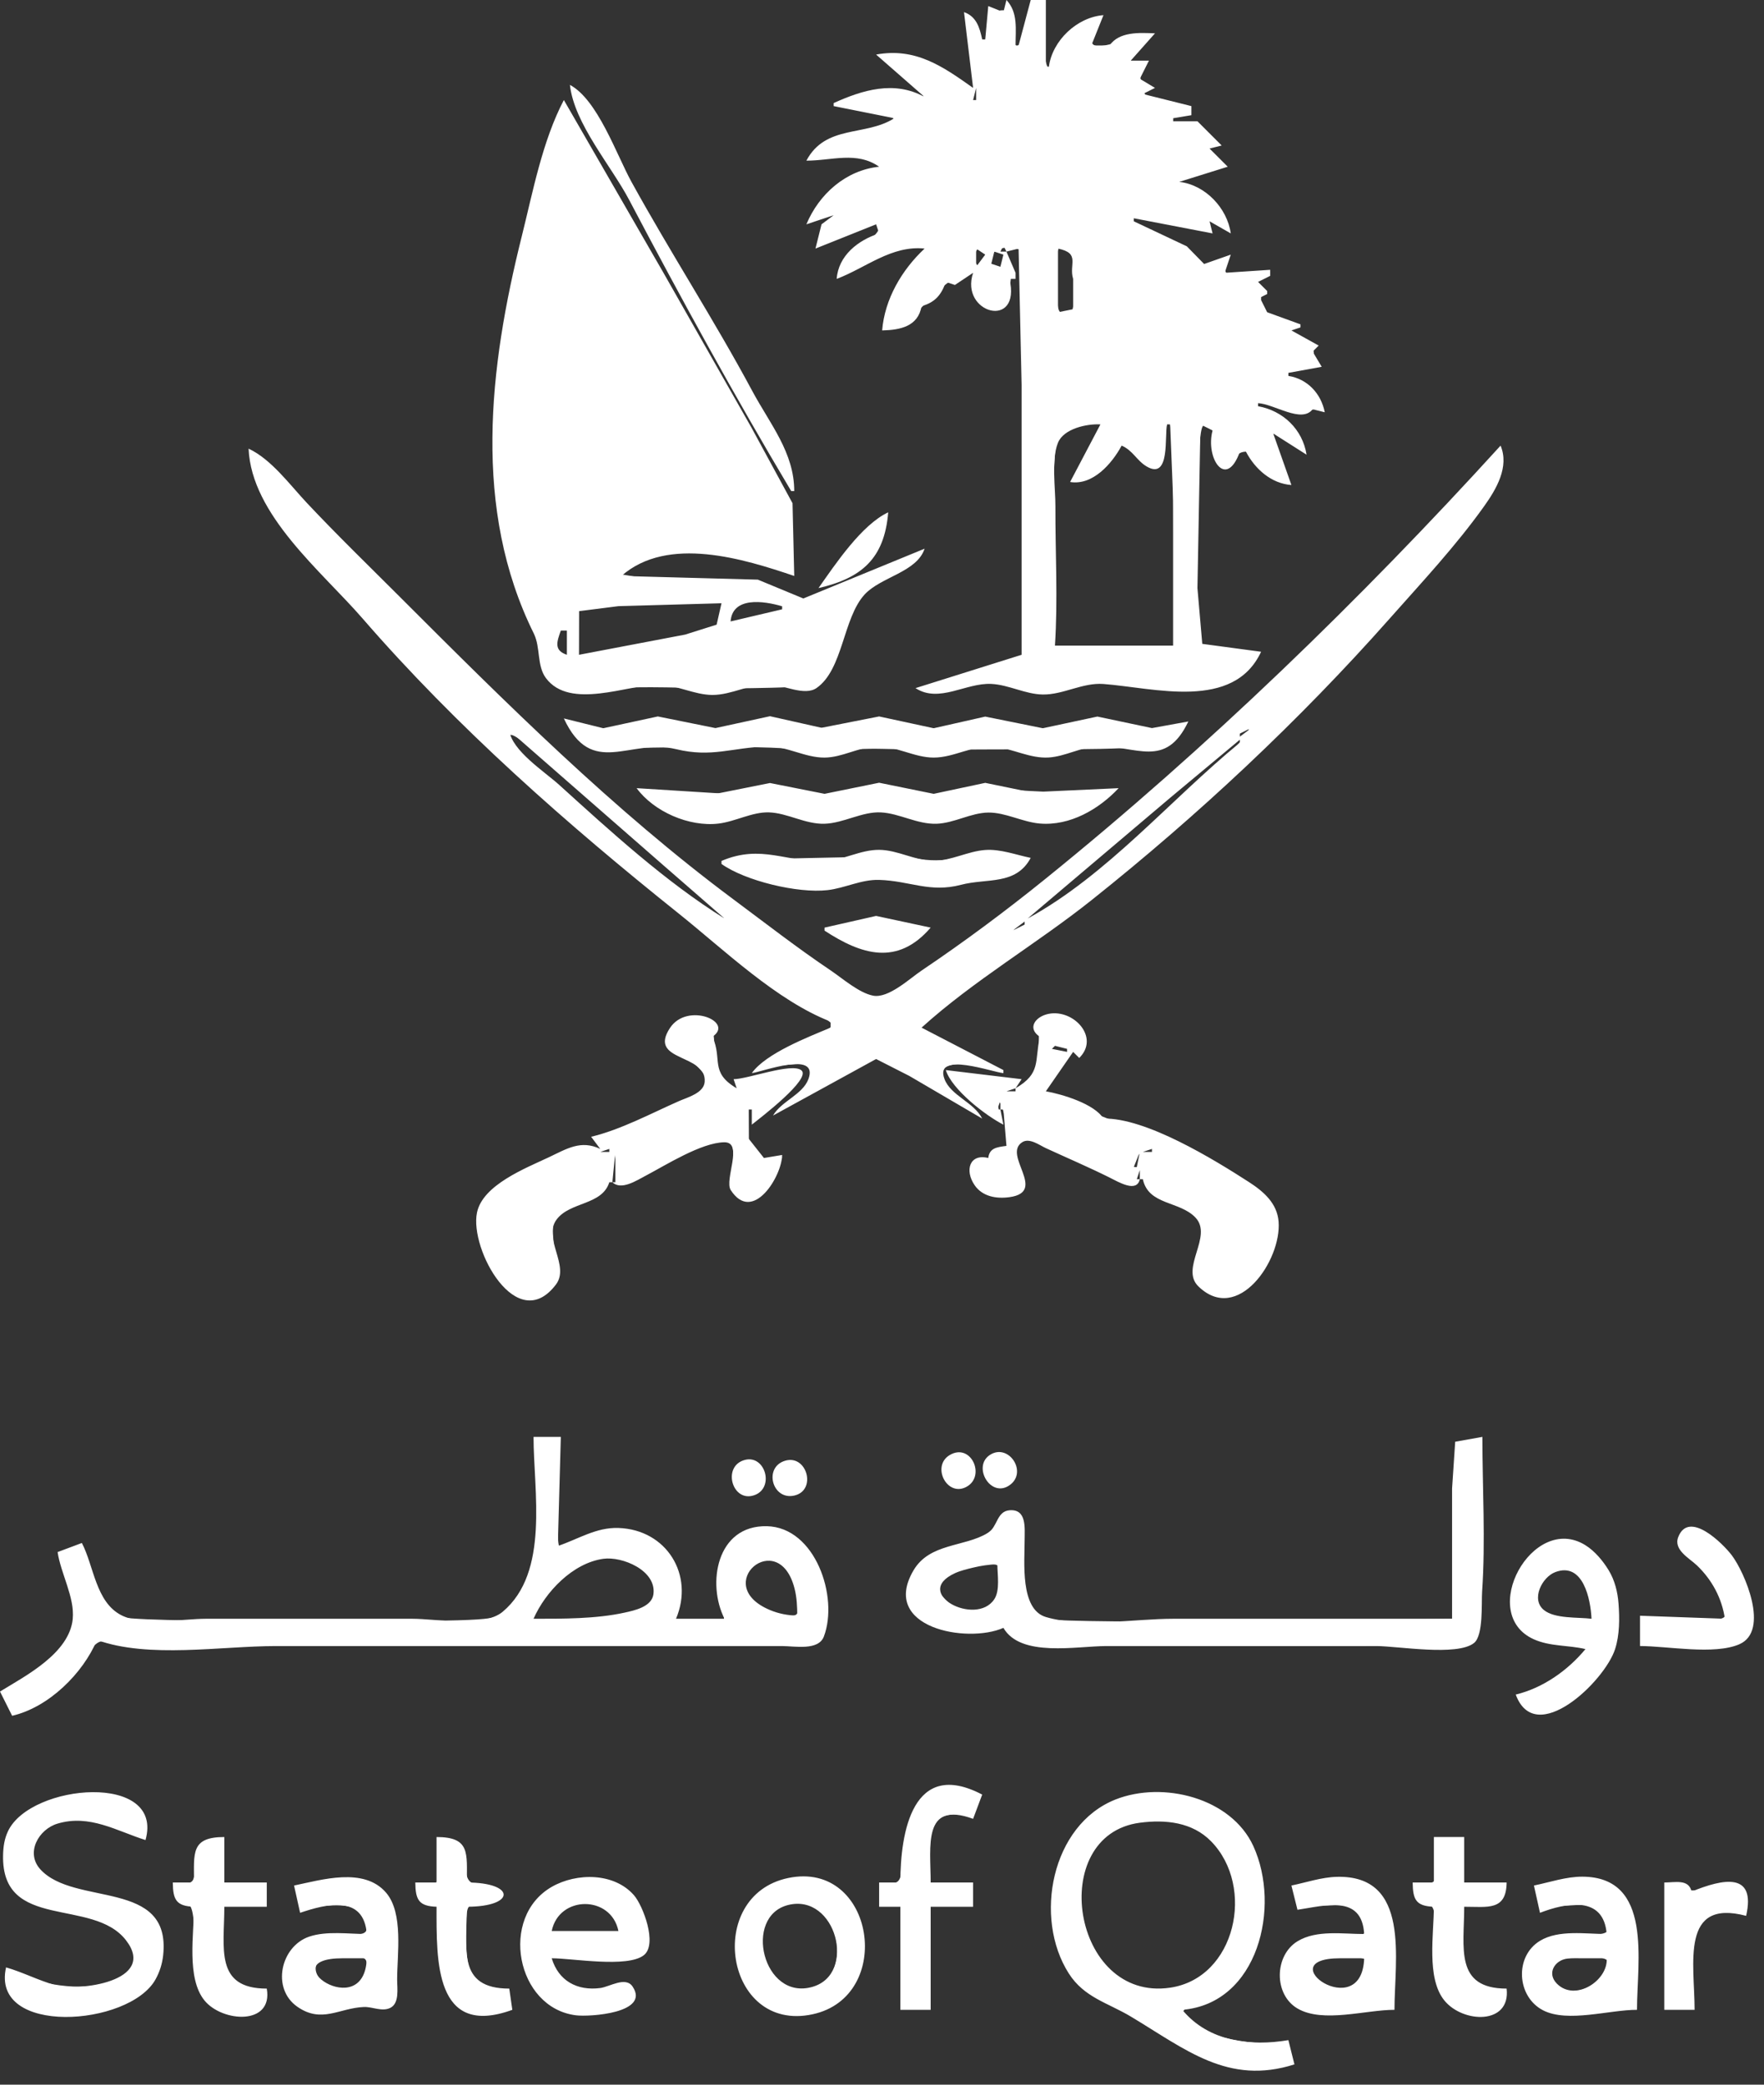 <svg width="99" height="117" viewBox="0 0 99 117" fill="none" xmlns="http://www.w3.org/2000/svg">
<rect x="0" y="0" width="99" height="117" fill="#333333" stroke="none"/>
<path d="M56.484 0L56.314 0.681L55.464 0.34L55.294 2.212H55.123C54.978 1.533 54.792 0.92 54.102 0.681L54.613 4.934C52.901 3.72 51.385 2.657 49.169 3.062L51.891 5.444C50.194 4.498 48.399 5.054 46.787 5.785V5.955L50.189 6.635C48.571 7.672 46.341 6.974 45.256 9.017C46.699 9.016 48.081 8.477 49.339 9.357C47.471 9.553 45.969 10.887 45.256 12.59L46.787 12.079L46.106 12.59L45.766 13.951L49.169 12.59L49.339 13.1C48.152 13.479 47.051 14.35 46.957 15.652C48.596 15.035 50.031 13.759 51.891 13.951C50.614 15.142 49.649 16.786 49.509 18.545C50.523 18.519 51.523 18.328 51.721 17.183C52.473 16.971 52.832 16.556 53.082 15.822L53.592 15.993L54.613 15.312C53.848 17.604 57.337 18.528 56.654 15.652H56.995V15.312L56.484 14.121L57.165 13.951L57.335 21.607V36.749L51.38 38.62C52.708 39.481 54.197 38.314 55.634 38.384C56.617 38.433 57.55 38.966 58.526 38.979C59.669 38.995 60.76 38.3 61.929 38.388C64.785 38.604 69.224 39.907 70.776 36.579L67.475 36.136L67.203 33.006L67.373 23.819L68.053 24.159C67.637 25.706 68.814 27.513 69.585 25.35H69.925C70.44 26.331 71.35 27.14 72.477 27.221L71.456 24.329L73.328 25.52C73.103 24.1 72.014 23.053 70.606 22.798V22.628C71.508 22.67 73.051 23.781 73.668 22.968L74.348 23.138C74.145 22.091 73.379 21.266 72.307 21.097V20.927L74.178 20.586L73.668 19.735L74.008 19.395L72.477 18.545L72.987 18.375V18.204L71.116 17.524L70.776 16.843V16.673L71.116 16.503V16.333L70.606 15.822L71.286 15.482V15.142L68.734 15.312L69.074 14.291L67.579 14.816L66.608 13.825L63.63 12.42V12.25L68.053 13.1L67.883 12.42L69.074 13.1C68.877 11.679 67.642 10.37 66.182 10.208L68.904 9.357L67.883 8.337L68.564 8.166L67.203 6.805H65.842V6.635L66.863 6.465V5.955L64.14 5.274L64.821 4.934L63.97 4.423L64.481 3.403H63.46L64.821 1.871C63.945 1.838 62.821 1.761 62.269 2.552H61.248L61.929 0.851C60.45 0.961 59.062 2.272 58.866 3.743H58.696V0H57.846L57.165 2.552H56.995C56.995 1.64 57.144 0.704 56.484 0ZM31.985 4.764C32.226 6.943 34.301 9.301 35.315 11.229C38.204 16.718 41.228 22.235 44.405 27.562H44.575C44.574 25.398 43.213 23.797 42.221 21.947C40.087 17.967 37.618 14.166 35.44 10.208C34.601 8.684 33.539 5.591 31.985 4.764ZM54.783 4.934V5.614H54.613L54.783 4.934ZM31.645 5.614C30.437 7.917 29.908 10.761 29.281 13.27C27.445 20.615 26.502 28.582 29.96 35.558C30.344 36.334 30.119 37.359 30.639 38.057C31.985 39.859 35.225 38.429 36.919 38.429C37.969 38.429 38.957 39 39.981 39.003C41.072 39.007 42.104 38.358 43.214 38.408C43.949 38.442 45.155 39.08 45.826 38.615C47.322 37.577 47.303 34.694 48.526 33.364C49.439 32.372 51.453 32.119 51.891 30.794L45.085 33.589L42.533 32.532L34.877 32.325C37.481 30.031 41.769 31.376 44.575 32.325L44.478 28.242L42.168 23.989L37.236 15.312L31.645 5.614ZM56.314 13.781L56.484 14.121H56.144L56.314 13.781ZM54.783 13.951L55.294 14.291L54.783 14.972V13.951ZM60.227 15.652V17.354L59.377 17.524V13.951C60.661 14.219 59.974 14.827 60.227 15.652ZM61.248 14.008C61.38 14.008 61.275 14.092 61.191 14.065L61.248 14.008ZM55.804 14.121L56.314 14.291L56.144 14.972L55.634 14.802L55.804 14.121ZM61.758 23.819L60.057 27.051C61.317 27.26 62.393 26.042 62.95 25.01C63.584 25.283 63.795 25.852 64.355 26.181C65.701 26.973 65.341 24.412 65.501 23.819H65.672L65.842 28.072V36.239H59.206C59.377 33.627 59.224 31.027 59.232 28.412C59.236 27.383 58.995 25.816 59.372 24.858C59.688 24.057 60.999 23.774 61.758 23.819ZM84.216 25.01C76.35 33.654 67.784 41.959 58.696 49.305C56.447 51.123 54.122 52.855 51.721 54.471C51.051 54.921 49.861 56.049 48.998 55.88C48.201 55.723 47.284 54.911 46.617 54.462C44.749 53.206 42.976 51.826 41.172 50.484C34.43 45.467 28.387 39.446 22.458 33.516C20.702 31.761 18.917 30.03 17.217 28.22C16.258 27.199 15.227 25.776 13.951 25.18C14.111 28.904 18.057 32.07 20.344 34.707C25.648 40.825 31.799 46.24 38.11 51.287C40.62 53.294 43.602 56.176 46.617 57.335V57.675C45.361 58.201 42.978 59.12 42.193 60.227C42.74 60.173 45.974 58.926 45.37 60.562C45.047 61.436 43.856 61.794 43.384 62.609L49.169 59.436L51.04 60.389L55.123 62.779C54.655 61.855 53.355 61.494 53.005 60.554C52.411 58.962 55.761 60.199 56.314 60.227V60.057L51.721 57.675C54.623 55.042 58.171 52.979 61.248 50.529C67.238 45.76 72.91 40.456 77.987 34.722C79.806 32.668 81.695 30.653 83.293 28.412C83.977 27.453 84.716 26.2 84.216 25.01ZM45.936 33.006C48.347 32.448 49.636 31.36 49.849 28.753C48.353 29.456 46.882 31.663 45.936 33.006ZM40.492 33.857L40.219 35.058L38.45 35.616L32.495 36.749L32.501 34.3L34.707 34.02L40.492 33.857ZM43.895 34.027V34.197L41.002 34.877C41.111 33.478 42.847 33.717 43.895 34.027ZM31.815 35.388V36.749C31.076 36.501 31.248 36.028 31.475 35.388H31.815ZM31.645 40.322C33.22 43.699 35.331 41.414 37.94 42.045C39.962 42.535 41.065 41.95 43.044 41.897C44.154 41.868 45.17 42.527 46.276 42.519C47.27 42.512 48.173 41.935 49.169 41.898C50.289 41.856 51.301 42.519 52.401 42.519C53.56 42.519 54.618 41.794 55.804 41.911C56.839 42.013 57.813 42.584 58.866 42.513C59.797 42.451 60.648 41.932 61.588 41.898C63.763 41.817 65.404 43.198 66.692 40.492L64.651 40.863L61.588 40.216L58.526 40.871L55.294 40.218L52.401 40.871L49.339 40.21L46.106 40.846L43.214 40.197L40.152 40.863L36.919 40.21L33.857 40.871L31.645 40.322ZM70.265 40.832L69.585 41.343V41.172L70.265 40.832ZM28.582 41.002L37.259 48.588L40.662 51.55C37.337 49.48 34.274 46.668 31.377 44.045C30.564 43.309 28.735 42.136 28.582 41.002ZM69.585 41.513V41.683C65.681 44.877 62.148 49.11 57.675 51.55L65.669 44.779L69.585 41.513ZM35.728 44.235C36.697 45.55 38.666 46.418 40.322 46.223C41.251 46.114 42.213 45.567 43.142 45.593C44.201 45.624 45.186 46.265 46.276 46.232C47.343 46.2 48.385 45.541 49.437 45.595C50.492 45.649 51.479 46.272 52.571 46.232C53.559 46.195 54.49 45.616 55.464 45.604C56.428 45.592 57.385 46.138 58.356 46.22C60.046 46.363 61.671 45.421 62.779 44.235L57.846 44.462L55.294 43.937L52.401 44.553L49.339 43.93L46.276 44.553L43.214 43.946L40.322 44.523L35.728 44.235ZM40.492 48.318V48.488C41.81 49.431 44.763 50.151 46.447 49.957C47.422 49.845 48.337 49.353 49.339 49.383C51.062 49.435 52.178 50.119 53.932 49.659C55.402 49.274 57.013 49.702 57.846 48.148C57.023 47.978 56.141 47.642 55.294 47.704C54.319 47.774 53.373 48.312 52.401 48.312C51.368 48.312 50.383 47.703 49.339 47.696C48.296 47.689 47.347 48.267 46.325 48.319C44.142 48.431 42.76 47.355 40.492 48.318ZM46.276 52.061V52.231C48.34 53.581 50.366 54.231 52.231 52.061L49.169 51.405L46.276 52.061ZM57.505 51.721V51.891L56.825 52.231L57.505 51.721ZM33.176 63.8L33.687 64.481C32.597 63.965 31.822 64.468 30.794 64.954C29.504 65.563 27.092 66.498 26.77 68.054C26.342 70.117 29.015 74.984 31.201 72.092C31.999 71.037 30.443 69.499 31.24 68.441C31.998 67.432 33.786 67.656 34.197 66.352H34.367C34.86 66.823 35.712 66.262 36.239 65.985C37.367 65.392 39.363 64.125 40.65 64.109C41.748 64.095 40.638 66.212 41.01 66.789C42.249 68.71 43.891 65.996 43.895 64.821L42.874 64.991L42.03 63.924L42.023 62.269H42.193V63.12C42.645 62.759 45.562 60.543 44.973 60.068C44.43 59.63 41.969 60.565 41.172 60.568L41.343 61.078C39.807 60.171 40.568 59.45 39.981 58.186C41.244 57.355 38.575 56.215 37.601 57.693C36.339 59.608 39.674 59.11 39.548 60.72C39.499 61.349 38.586 61.586 38.11 61.796C36.535 62.49 34.849 63.399 33.176 63.8ZM58.356 58.186C58.057 59.571 58.436 60.237 56.995 61.078L57.335 60.568L53.082 60.057C53.412 61.139 55.316 62.615 56.314 63.12L56.144 62.269H56.314L56.484 64.311C55.945 64.384 55.532 64.425 55.464 64.991C54.415 64.73 54.127 65.685 54.698 66.517C55.14 67.161 55.925 67.29 56.655 67.189C58.821 66.887 56.226 64.809 57.382 64.098C57.783 63.851 58.343 64.275 58.696 64.438C59.897 64.991 61.091 65.501 62.269 66.087C62.794 66.349 63.8 66.959 63.97 66.182H64.14C64.454 67.655 66.215 67.393 67.1 68.343C68.083 69.397 66.21 71.181 67.258 72.198C69.466 74.342 71.927 70.734 71.758 68.564C71.678 67.529 70.914 66.871 70.095 66.342C68.129 65.073 64.308 62.725 61.929 62.779C61.427 61.958 59.632 61.415 58.696 61.248L60.227 59.036L60.568 59.377C61.735 58.232 60.27 56.635 58.867 56.898C58.115 57.039 57.62 57.703 58.356 58.186ZM39.641 58.583C39.773 58.583 39.668 58.667 39.584 58.639L39.641 58.583ZM39.131 58.753C39.262 58.753 39.158 58.837 39.074 58.809L39.131 58.753ZM59.207 58.696L59.887 58.866V59.036L59.036 58.866L59.207 58.696ZM38.62 58.923L38.677 58.98C38.593 59.008 38.489 58.923 38.62 58.923ZM41.683 61.135L41.739 61.191C41.656 61.219 41.551 61.135 41.683 61.135ZM56.995 61.078V61.248H56.484L56.995 61.078ZM42.193 61.305C42.325 61.305 42.22 61.389 42.136 61.361L42.193 61.305ZM56.144 61.758V62.269H55.974L56.144 61.758ZM34.197 64.481V64.651H33.687L34.197 64.481ZM64.651 64.481V64.651H64.14L64.651 64.481ZM34.537 64.651V66.352H34.367L34.537 64.651ZM63.97 64.651L63.8 65.501H63.63L63.97 64.651ZM42.533 65.218L42.59 65.275C42.506 65.302 42.402 65.218 42.533 65.218ZM55.974 65.218L56.031 65.275C55.947 65.302 55.843 65.218 55.974 65.218ZM42.023 65.388C42.155 65.388 42.05 65.473 41.966 65.445L42.023 65.388ZM41.513 65.558C41.644 65.558 41.54 65.643 41.456 65.615L41.513 65.558ZM56.825 65.558C56.956 65.558 56.852 65.643 56.768 65.615L56.825 65.558ZM63.97 65.671L63.97 66.182H63.8L63.97 65.671ZM29.944 80.643C29.944 83.698 30.851 88.243 28.213 90.457C27.139 91.358 24.476 90.851 23.138 90.851H11.569C10.233 90.851 8.015 91.273 6.808 90.651C5.366 89.908 5.269 87.884 4.594 86.598L3.233 87.108C3.407 88.297 4.199 89.662 4.084 90.851C3.896 92.787 1.457 94.043 0 94.935L0.681 96.296C2.72 95.829 4.654 93.929 5.444 92.042C8.325 93.092 12.429 92.383 15.482 92.383H36.749H43.895C44.587 92.383 45.93 92.66 46.238 91.847C47.079 89.62 45.753 85.718 43.044 85.656C40.2 85.591 39.669 88.907 40.662 90.851H37.94C38.977 88.395 37.417 85.846 34.707 85.755C33.452 85.713 32.453 86.383 31.305 86.768L31.475 80.643H29.944ZM81.494 90.851H65.842C63.686 90.851 60.768 91.367 58.699 90.754C57.235 90.32 57.506 87.652 57.505 86.428C57.505 85.768 57.634 84.685 56.661 84.762C55.925 84.82 55.997 85.699 55.438 86.036C54.104 86.842 52.17 86.59 51.262 88.145C49.385 91.359 54.277 92.263 56.314 91.362C57.283 93.036 60.426 92.383 62.099 92.383H77.241C78.442 92.383 81.788 92.969 82.729 92.208C83.26 91.778 83.135 89.973 83.18 89.32C83.376 86.455 83.195 83.516 83.195 80.643L81.669 80.916L81.494 83.536V90.851ZM53.291 81.669C52.263 82.291 53.147 84.033 54.234 83.45C55.35 82.852 54.492 80.942 53.291 81.669ZM55.537 81.669C54.578 82.321 55.583 84.066 56.629 83.376C57.728 82.652 56.601 80.946 55.537 81.669ZM41.701 81.968C40.534 82.39 41.128 84.353 42.345 83.912C43.512 83.49 42.918 81.528 41.701 81.968ZM44.072 81.979C42.836 82.338 43.336 84.206 44.566 83.939C45.854 83.659 45.295 81.624 44.072 81.979ZM96.806 90.851L92.042 90.681V92.382C93.579 92.382 96.212 92.896 97.62 92.28C99.34 91.527 97.912 88.234 97.187 87.281C96.693 86.632 94.785 84.731 94.187 86.265C93.905 86.988 94.815 87.451 95.244 87.864C96.087 88.675 96.636 89.699 96.806 90.851ZM88.98 92.553C87.988 93.752 86.593 94.739 85.067 95.105C86.172 98.108 90.065 94.361 90.643 92.553C90.901 91.748 90.897 90.837 90.836 90.001C90.788 89.351 90.624 88.689 90.283 88.129C89.96 87.6 89.51 87.056 88.979 86.724C86.021 84.874 82.885 90.579 86.088 92.006C87.008 92.416 88.019 92.324 88.98 92.553ZM44.745 90.681C44.202 90.656 43.72 90.574 43.214 90.362C39.842 88.951 43.695 85.651 44.591 89.15C44.721 89.657 44.741 90.161 44.745 90.681ZM29.944 90.851C30.606 89.343 32.142 87.726 33.857 87.486C34.915 87.337 36.85 88.134 36.672 89.472C36.578 90.18 35.617 90.383 35.048 90.508C33.444 90.861 31.585 90.851 29.944 90.851ZM55.974 87.789C55.974 88.367 56.135 89.255 55.799 89.759C54.77 91.306 51.153 89.414 53.593 88.294C53.915 88.146 54.27 88.065 54.613 87.981C55.069 87.87 55.506 87.809 55.974 87.789ZM89.32 90.851C88.555 90.755 87.273 90.862 86.652 90.365C85.903 89.766 86.542 88.513 87.286 88.233C88.853 87.641 89.273 89.775 89.32 90.851ZM50.53 105.653H49.339V107.014H50.53V112.799H52.231V107.014H54.613V105.653H52.231C52.231 103.631 51.761 101.041 54.613 102.08L55.123 100.719C51.22 98.673 50.53 102.83 50.53 105.653ZM0.34 110.417C-0.541 114.286 7.252 113.741 8.726 111.095C8.961 110.674 9.106 110.214 9.157 109.736C9.619 105.43 4.181 107.016 2.266 104.916C1.416 103.985 2.167 102.662 3.233 102.347C5.039 101.813 6.533 102.755 8.166 103.271C9.235 99.459 1.743 100.086 0.455 102.761C0.246 103.196 0.183 103.644 0.173 104.122C0.08 108.401 5.204 106.476 7.071 108.895C8.851 111.2 4.412 111.79 3.062 111.402C2.13 111.135 1.267 110.684 0.34 110.417ZM72.647 115.861L72.307 114.5C70.206 114.856 67.843 114.598 66.352 112.799C70.615 112.45 71.898 107.015 70.341 103.611C69.1 100.9 65.275 99.941 62.609 100.993C58.998 102.419 57.996 107.641 59.982 110.756C60.845 112.109 62.169 112.402 63.46 113.174C66.536 115.015 68.922 117.052 72.647 115.861ZM63.97 102.299C65.41 102.11 66.915 102.262 67.974 103.346C70.464 105.896 69.356 111.013 65.672 111.556C60.16 112.37 58.722 102.99 63.97 102.299ZM10.889 105.653H9.698C9.709 106.615 9.885 106.981 10.889 107.014C10.889 108.522 10.456 111.014 11.473 112.27C12.466 113.499 15.336 113.694 14.972 111.608C12.03 111.607 12.59 109.324 12.59 107.014H14.972V105.653H12.59V103.101C10.693 103.102 10.889 104.004 10.889 105.653ZM24.499 103.101V105.653H23.308C23.32 106.615 23.495 106.981 24.499 107.014C24.499 110.013 24.378 114.393 28.753 112.799L28.582 111.608C25.622 111.607 26.201 109.339 26.201 107.014C28.953 107.014 28.953 105.653 26.201 105.653C26.201 104.004 26.396 103.102 24.499 103.101ZM80.473 103.101V105.653H79.282C79.294 106.615 79.469 106.981 80.473 107.014C80.473 108.522 80.041 111.014 81.058 112.27C82.1 113.56 84.792 113.653 84.556 111.608C81.617 111.606 82.175 109.306 82.175 107.014C83.492 107.014 84.537 107.254 84.556 105.653H82.175V103.101H80.473ZM16.503 105.823L16.843 107.354C18.324 106.854 20.419 106.327 20.586 108.545C19.566 108.545 18.331 108.359 17.354 108.691C15.754 109.233 15.213 111.604 16.692 112.629C18.058 113.577 19.033 112.699 20.416 112.64C20.897 112.619 21.425 112.915 21.893 112.695C22.433 112.441 22.287 111.579 22.288 111.097C22.288 109.698 22.655 107.372 21.666 106.222C20.421 104.774 18.053 105.503 16.503 105.823ZM30.964 109.906C32.125 109.906 35.218 110.459 36.136 109.731C36.916 109.113 36.082 106.943 35.582 106.37C34.468 105.091 32.361 105.1 30.971 105.894C28 107.592 28.967 112.689 32.325 113.107C33.086 113.202 36.502 112.986 35.503 111.494C35.109 110.906 34.215 111.507 33.687 111.576C32.386 111.744 31.342 111.168 30.964 109.906ZM44.235 105.401C39.52 106.384 40.671 114.103 45.596 113.051C50.249 112.056 49.087 104.389 44.235 105.401ZM72.477 105.823L72.817 107.184C74.344 106.96 76.437 106.308 76.56 108.545C75.366 108.545 73.891 108.302 72.825 108.948C71.513 109.742 71.473 111.944 72.825 112.728C74.256 113.558 76.646 112.797 78.261 112.799C78.261 109.988 79.185 105.232 75.029 105.335C74.17 105.356 73.313 105.651 72.477 105.823ZM86.088 105.823L86.428 107.354C87.897 106.789 90.007 106.371 90.171 108.545C88.995 108.545 87.48 108.29 86.431 108.924C84.985 109.799 85.121 112.063 86.601 112.826C87.984 113.539 90.328 112.793 91.872 112.799C91.872 110.093 92.779 105.344 88.81 105.326C87.894 105.322 86.978 105.64 86.088 105.823ZM94.935 106.163C94.781 105.446 94.023 105.653 93.403 105.653V112.799H95.105C95.105 110.216 94.285 106.542 97.997 107.524C98.561 105.056 96.721 105.434 94.935 106.163ZM34.707 108.375H30.964C31.374 106.362 34.296 106.354 34.707 108.375ZM44.235 106.915C46.917 106.248 48.116 110.787 45.596 111.51C42.816 112.309 41.688 107.549 44.235 106.915ZM20.586 109.906C20.465 113.625 15.137 109.908 19.225 109.906H20.586ZM76.56 109.906C76.439 113.632 71.166 109.913 75.199 109.906H76.56ZM90.171 109.906C90.263 111.145 88.413 112.367 87.381 111.335C86.79 110.744 87.265 110.006 87.962 109.925C88.242 109.892 88.529 109.907 88.81 109.906L90.171 109.906Z" fill="white"/>
<path d="M3.167 113.01C1.388 112.798 0.505 112.185 0.505 111.161V110.579L1.718 111.04C2.441 111.315 3.54 111.5 4.44 111.5C8.463 111.497 8.626 108.575 4.664 107.502C3.907 107.297 2.9 107.026 2.427 106.899C0.65 106.424 -0.228 104.439 0.617 102.806C1.756 100.604 7.086 100.017 7.988 101.994C8.419 102.942 8.01 103.08 6.423 102.521C4.541 101.859 3.045 101.995 2.268 102.899C1.56 103.722 1.568 104.357 2.295 105.084C2.83 105.62 3.453 105.848 6.614 106.667C8.272 107.097 8.975 107.892 8.975 109.337C8.975 111.274 7.549 112.521 4.878 112.918C4.27 113.009 3.5 113.05 3.167 113.01Z" fill="white"/>
<path d="M12.231 112.679C11.346 112.249 11.064 111.466 10.957 109.148C10.869 107.228 10.791 106.897 10.399 106.772C9.774 106.574 9.797 105.692 10.428 105.692C10.795 105.692 10.912 105.531 10.912 105.02C10.912 104.231 11.516 103.272 12.014 103.272C12.272 103.272 12.364 103.589 12.364 104.482V105.692H13.574C14.703 105.692 14.784 105.733 14.784 106.297C14.784 106.864 14.705 106.903 13.542 106.903H12.3L12.416 108.719C12.546 110.734 12.91 111.37 14.083 111.627C14.822 111.79 14.977 112.179 14.493 112.662C14.148 113.008 12.926 113.017 12.231 112.679Z" fill="white"/>
<path d="M17.083 112.684C16.336 112.259 15.994 111.716 15.994 110.955C15.994 109.404 17.109 108.597 19.249 108.597C20.414 108.597 20.592 108.535 20.592 108.13C20.592 107.211 19.897 106.842 18.373 106.952C17.143 107.041 16.947 106.995 16.817 106.585C16.623 105.973 17.014 105.751 18.646 105.547C20.362 105.333 21.546 105.901 21.97 107.145C22.317 108.162 22.372 111.716 22.049 112.227C21.905 112.454 21.432 112.593 20.782 112.599C20.212 112.604 19.255 112.687 18.656 112.784C17.969 112.894 17.388 112.857 17.083 112.684ZM20.054 111.366C20.36 111.151 20.592 110.735 20.592 110.398C20.592 109.853 20.501 109.807 19.442 109.81C18.81 109.812 18.146 109.907 17.967 110.021C17.485 110.326 17.726 111.081 18.416 111.431C19.2 111.827 19.407 111.819 20.054 111.366Z" fill="white"/>
<path d="M25.711 112.387C25.001 111.631 24.706 110.509 24.706 108.564C24.706 107.05 24.671 106.946 24.101 106.803C23.26 106.592 23.26 105.693 24.101 105.693C24.666 105.693 24.706 105.612 24.706 104.482C24.706 103.674 24.806 103.274 25.009 103.276C25.627 103.284 25.957 103.714 26.087 104.685C26.208 105.59 26.297 105.697 27.039 105.836C27.489 105.92 27.914 106.081 27.983 106.192C28.144 106.453 27.305 106.903 26.658 106.903C26.199 106.903 26.158 107.045 26.158 108.664C26.158 110.741 26.513 111.409 27.738 111.639C28.324 111.749 28.578 111.927 28.578 112.228C28.578 113.135 26.521 113.249 25.711 112.387Z" fill="white"/>
<path d="M31.045 112.479C30.155 111.919 29.315 110.327 29.315 109.202C29.315 107.85 30.117 106.537 31.289 105.969C33.316 104.988 35.077 105.488 35.864 107.267C36.86 109.518 36.141 110.149 32.854 109.908L30.716 109.752L31.088 110.471C31.61 111.481 32.685 111.881 34.04 111.571C34.89 111.377 35.168 111.396 35.393 111.668C35.891 112.267 35.085 112.751 33.384 112.873C32.117 112.964 31.704 112.894 31.045 112.479ZM34.871 108.368C34.871 108.242 34.612 107.839 34.297 107.473C33.492 106.536 32.134 106.538 31.327 107.477C31.009 107.846 30.812 108.249 30.888 108.372C31.071 108.668 34.871 108.664 34.871 108.368Z" fill="white"/>
<path d="M42.759 112.215C41.753 111.331 41.306 110.122 41.465 108.711C41.868 105.14 46.491 104.242 47.948 107.452C48.535 108.746 48.535 109.658 47.948 110.951C47.012 113.013 44.395 113.651 42.759 112.215ZM46.377 111.149C47.498 110.028 47.007 107.519 45.548 106.915C43.726 106.16 42.182 107.884 42.855 109.923C43.426 111.651 45.242 112.284 46.377 111.149Z" fill="white"/>
<path d="M50.601 109.807V106.903H49.996C49.512 106.903 49.391 106.782 49.391 106.298C49.391 105.821 49.514 105.693 49.968 105.693C50.49 105.693 50.562 105.559 50.715 104.301C50.923 102.594 51.6 100.982 52.257 100.631C53.373 100.033 55.008 100.487 54.786 101.333C54.687 101.712 54.458 101.82 53.749 101.82C52.537 101.82 52.215 102.274 52.096 104.145L51.997 105.693H53.235C54.395 105.693 54.474 105.731 54.474 106.298C54.474 106.862 54.393 106.903 53.264 106.903H52.053V109.807V112.711H51.327H50.601V109.807Z" fill="white"/>
<path d="M67.975 115.519C67.214 115.206 65.799 114.46 64.829 113.86C63.859 113.26 62.684 112.58 62.218 112.349C60.395 111.443 59.426 110.001 59.168 107.807C58.857 105.155 60.241 102.354 62.378 101.314C65.387 99.85 69.232 101.236 70.37 104.195C70.922 105.629 70.913 107.939 70.35 109.412C69.905 110.578 68.04 112.466 67.326 112.472C67.112 112.475 66.781 112.575 66.59 112.696C65.644 113.294 67.984 114.476 70.446 114.644C72.064 114.754 72.269 114.824 72.335 115.281C72.475 116.263 70.1 116.393 67.975 115.519ZM66.318 111.505C68.247 110.952 69.716 108.35 69.374 106.093C69.168 104.733 68.307 103.272 67.4 102.742C65.672 101.733 63.062 101.982 61.764 103.28C59.684 105.36 60.563 110.047 63.262 111.272C64.409 111.793 65.123 111.847 66.318 111.505Z" fill="white"/>
<path d="M72.797 112.466C71.986 111.829 71.761 110.774 72.239 109.851C72.687 108.984 73.682 108.597 75.46 108.597C76.708 108.597 76.763 108.57 76.604 108.052C76.282 107.001 76.003 106.861 74.394 106.944C73.553 106.988 72.866 106.951 72.866 106.862C72.866 106.773 72.803 106.535 72.725 106.332C72.54 105.848 74.309 105.353 75.603 105.527C77.505 105.782 78.191 107.065 78.191 110.37V112.643L76.92 112.796C74.591 113.076 73.457 112.985 72.797 112.466ZM75.916 111.558C76.233 111.346 76.739 110.428 76.739 110.065C76.739 109.756 74.347 109.72 73.871 110.021C73.39 110.326 73.63 111.081 74.321 111.431C75.003 111.776 75.526 111.818 75.916 111.558Z" fill="white"/>
<path d="M82.406 112.918C81.032 112.549 80.741 111.958 80.65 109.346C80.576 107.215 80.52 106.978 80.046 106.769C79.256 106.421 79.216 105.692 79.988 105.692C80.574 105.692 80.611 105.621 80.611 104.482C80.611 103.299 80.627 103.272 81.337 103.272C82.047 103.272 82.063 103.299 82.063 104.482V105.692H83.273C83.938 105.692 84.483 105.794 84.483 105.917C84.483 106.405 83.68 106.903 82.893 106.903H82.063V108.464C82.063 109.323 82.184 110.291 82.332 110.616C82.599 111.203 83.461 111.743 84.131 111.743C84.563 111.743 84.58 112.013 84.18 112.51C83.755 113.038 83.269 113.15 82.406 112.918Z" fill="white"/>
<path d="M86.578 112.679C86.332 112.536 85.977 112.049 85.788 111.597C85.492 110.889 85.492 110.661 85.785 109.96C86.191 108.988 87.113 108.596 88.996 108.596C90.41 108.596 90.574 108.382 89.896 107.414C89.539 106.904 89.356 106.859 87.979 106.947C86.557 107.038 86.449 107.008 86.353 106.501C86.231 105.867 86.461 105.749 88.212 105.543C90.847 105.233 91.743 106.424 91.743 110.233V112.643L90.473 112.796C88.611 113.02 87.085 112.974 86.578 112.679ZM89.697 111.149C90.683 110.163 90.491 109.807 88.977 109.807C88.106 109.807 87.536 109.935 87.283 110.187C86.833 110.637 86.83 110.669 87.154 111.275C87.528 111.973 88.943 111.903 89.697 111.149Z" fill="white"/>
<path d="M93.437 109.202C93.437 105.984 93.474 105.693 93.873 105.693C94.113 105.693 94.43 105.814 94.578 105.962C94.777 106.16 95.181 106.147 96.104 105.91C97.269 105.611 97.385 105.622 97.698 106.049C97.884 106.303 98.036 106.702 98.036 106.936C98.036 107.277 97.844 107.353 97.065 107.322C95.457 107.258 95.029 107.902 94.926 110.539L94.841 112.711H94.139H93.437V109.202Z" fill="white"/>
<path d="M85.612 95.851C85.25 95.489 85.5 95.115 86.359 94.735C87.352 94.294 89.081 92.953 89.081 92.624C89.081 92.51 88.474 92.341 87.733 92.248C85.893 92.018 84.967 91.241 84.967 89.928C84.967 87.271 87.487 85.671 89.287 87.186C90.969 88.6 91.241 91.718 89.849 93.611C88.85 94.969 87.421 95.997 86.52 96.005C86.109 96.009 85.701 95.939 85.612 95.851ZM89.254 89.943C89.014 88.148 87.7 87.451 86.66 88.567C85.586 89.719 86.495 90.919 88.447 90.926L89.387 90.93L89.254 89.943Z" fill="white"/>
<path d="M57.467 92.033C57.051 91.852 56.643 91.595 56.561 91.463C56.464 91.306 56.056 91.303 55.385 91.453C53.28 91.926 51.085 90.851 51.085 89.347C51.085 88.131 51.864 87.377 53.7 86.816C54.864 86.461 55.498 86.107 55.951 85.561C56.375 85.051 56.713 84.851 56.98 84.954C57.303 85.078 57.378 85.471 57.378 87.058C57.378 89.553 57.778 90.576 58.871 90.874C59.328 90.999 64.4 91.045 70.606 90.98L81.536 90.865L81.618 86.077C81.663 83.444 81.754 81.239 81.821 81.178C81.887 81.117 82.187 80.992 82.486 80.9L83.031 80.733V86.177C83.031 90.804 82.974 91.678 82.651 92.001C82.315 92.337 80.863 92.381 70.248 92.372C60.65 92.365 58.072 92.296 57.467 92.033ZM55.684 89.962C55.983 89.662 56.168 89.155 56.168 88.631C56.168 87.868 56.102 87.784 55.502 87.785C54.373 87.787 53.04 88.265 52.773 88.764C52.567 89.149 52.633 89.354 53.122 89.842C53.865 90.585 55.007 90.638 55.684 89.962Z" fill="white"/>
<path d="M92.227 91.595L92.226 90.809L94.526 90.886C96.445 90.95 96.826 90.903 96.826 90.599C96.826 89.836 96.277 88.854 95.22 87.724C94.323 86.765 94.176 86.487 94.415 86.199C94.854 85.67 95.265 85.767 96.25 86.632C97.32 87.572 98.272 89.5 98.275 90.735C98.279 92.116 97.703 92.382 94.715 92.382H92.227L92.227 91.595Z" fill="white"/>
<path d="M41.357 83.297C41.126 82.791 41.149 82.612 41.488 82.273C42.237 81.523 43.29 82.735 42.605 83.56C42.167 84.089 41.67 83.984 41.357 83.297Z" fill="white"/>
<path d="M43.873 83.621C43.479 83.227 43.508 82.581 43.935 82.226C44.627 81.652 45.538 82.889 44.896 83.532C44.44 83.988 44.256 84.004 43.873 83.621Z" fill="white"/>
<path d="M55.577 83.044C55.354 82.821 55.232 82.481 55.307 82.287C55.381 82.094 55.442 81.89 55.442 81.835C55.442 81.779 55.717 81.733 56.054 81.733C56.745 81.733 57.093 82.331 56.733 82.901C56.384 83.456 56.032 83.499 55.577 83.044Z" fill="white"/>
<path d="M53.273 83.076C52.869 82.589 53.054 81.878 53.613 81.77C54.253 81.647 54.77 82.389 54.456 82.977C54.167 83.517 53.673 83.558 53.273 83.076Z" fill="white"/>
<path d="M0.494 95.508C0.275 95.099 0.308 94.941 0.667 94.669C0.911 94.484 1.177 94.33 1.258 94.326C1.574 94.309 3.298 92.799 3.704 92.183C4.234 91.38 4.25 90.196 3.756 88.53C3.336 87.116 3.324 87.181 4.053 86.957C4.498 86.821 4.62 86.934 4.872 87.714C5.362 89.23 6.042 90.413 6.59 90.707C6.956 90.902 10.132 90.984 17.386 90.984C27.141 90.984 27.697 90.96 28.287 90.519C29.743 89.432 30.414 86.781 30.157 83.125L29.992 80.765H30.616H31.241V83.79C31.241 85.454 31.311 86.816 31.397 86.816C31.483 86.816 32.187 86.585 32.96 86.303C34.824 85.623 35.863 85.815 37.119 87.071C38.033 87.985 38.058 88.055 37.978 89.472L37.896 90.931L39.27 90.93L40.644 90.93L40.509 89.62C40.337 87.953 40.54 87.164 41.329 86.432C42.629 85.227 44.8 85.92 45.728 87.837C46.368 89.159 46.44 91.427 45.859 92.007C45.511 92.355 43.551 92.385 25.833 92.314C15.031 92.27 6.015 92.186 5.798 92.127C5.533 92.055 5.128 92.415 4.573 93.215C3.759 94.389 1.739 96.012 1.092 96.012C0.912 96.012 0.643 95.785 0.494 95.508ZM35.78 90.442C37.215 89.92 37.068 88.434 35.508 87.694C34.452 87.193 34.016 87.204 32.788 87.761C31.698 88.257 30.686 89.216 30.111 90.3L29.739 91.001L32.365 90.865C33.81 90.791 35.346 90.6 35.78 90.442ZM44.732 89.589C44.583 88.268 43.992 87.542 43.067 87.542C42.235 87.542 41.525 88.471 41.77 89.241C41.98 89.905 43.27 90.686 44.159 90.687C44.843 90.688 44.854 90.667 44.732 89.589Z" fill="white"/>
<path d="M45.229 61.114C45.388 60.954 45.519 60.56 45.519 60.237C45.519 59.674 45.465 59.655 44.192 59.76C42.505 59.9 42.718 59.585 45.035 58.517C45.967 58.088 46.729 57.645 46.729 57.534C46.729 57.423 46.048 56.95 45.217 56.484C42.981 55.231 34.623 48.432 28.857 43.174C25.555 40.164 18.92 33.19 16.412 30.095C15.138 28.522 13.85 25.956 14.172 25.633C14.245 25.561 18.36 29.527 23.317 34.448C28.274 39.368 33.582 44.466 35.113 45.777C37.809 48.085 43.883 52.758 46.85 54.806C49.071 56.34 49.227 56.337 51.591 54.73C59.832 49.131 69.903 40.23 80.596 29.096C84.183 25.361 84.309 25.256 84.17 26.142C83.702 29.123 71.288 42.287 61.734 49.936C60.736 50.735 58.449 52.435 56.652 53.714C54.855 54.992 52.951 56.415 52.421 56.875L51.457 57.712L53.389 58.699L55.321 59.686L54.163 59.698C52.891 59.712 52.56 60.058 53.011 60.901C53.159 61.178 53.235 61.404 53.179 61.404C53.123 61.404 52.223 60.918 51.18 60.323L49.282 59.241L47.282 60.323C45.24 61.427 44.713 61.63 45.229 61.114ZM58.754 51.088C60.974 49.581 62.05 48.699 65.606 45.473C68.956 42.434 70.276 41.066 70.064 40.854C69.986 40.777 69.795 40.885 69.64 41.095C69.484 41.305 66.798 43.637 63.67 46.277C56.254 52.535 55.419 53.353 58.754 51.088ZM39.711 50.517C39.112 50.01 36.389 47.637 33.661 45.245C29.145 41.285 28.276 40.664 28.663 41.673C28.858 42.18 36.657 48.938 38.742 50.407C40.789 51.848 41.36 51.913 39.711 50.517Z" fill="white"/>
<path d="M52.207 38.708C52.142 38.603 53.279 38.152 54.734 37.704L57.378 36.889V25.458V14.027L56.759 13.909C56.174 13.797 55.442 14.23 55.442 14.688C55.442 15.01 56.138 15.182 56.311 14.902C56.421 14.724 56.523 14.73 56.642 14.923C56.92 15.373 56.566 16.92 56.121 17.201C55.545 17.564 54.716 16.773 54.716 15.86C54.716 15.21 54.679 15.183 54.171 15.463C53.871 15.628 53.514 15.768 53.377 15.774C53.24 15.78 52.582 16.357 51.915 17.056C51.146 17.861 50.501 18.326 50.151 18.326C49.692 18.326 49.628 18.236 49.767 17.782C50.154 16.516 50.586 15.699 51.297 14.889C51.713 14.415 52.053 13.95 52.053 13.857C52.053 13.514 49.961 14.047 48.584 14.74C47.374 15.348 47.184 15.389 47.255 15.022C47.3 14.786 47.793 14.263 48.349 13.858C49.386 13.105 49.746 12.362 48.968 12.581C48.735 12.647 47.972 12.93 47.274 13.211C46.218 13.635 46.003 13.661 46.003 13.362C46.003 13.164 46.232 12.773 46.512 12.494L47.02 11.985L46.234 12.158L45.448 12.33L45.977 11.587C46.66 10.628 47.703 9.891 48.645 9.703C49.055 9.621 49.391 9.469 49.391 9.366C49.391 8.972 47.814 8.646 46.625 8.793L45.398 8.945L45.903 8.418C46.197 8.111 47.142 7.703 48.174 7.438C49.146 7.188 50.042 6.882 50.166 6.758C50.305 6.619 49.713 6.397 48.621 6.178L46.85 5.822L48.268 5.394C49.589 4.995 49.965 4.996 51.569 5.398C52.05 5.518 51.901 5.298 50.843 4.325C49.577 3.16 49.544 3.1 50.162 3.09C51.457 3.069 54.772 4.828 54.547 5.417C54.478 5.596 54.556 5.742 54.72 5.742C54.93 5.742 54.968 5.509 54.848 4.955C54.564 3.64 54.258 1.037 54.373 0.921C54.433 0.862 54.613 1.159 54.773 1.583C55.151 2.586 55.442 2.565 55.442 1.535C55.442 0.858 55.544 0.696 56.035 0.603C56.694 0.477 56.894 0.776 56.894 1.89C56.894 2.999 57.3 2.717 57.62 1.386C57.797 0.648 58.042 0.176 58.249 0.176C58.509 0.176 58.588 0.596 58.588 1.991C58.588 3.765 58.875 4.381 59.164 3.228C59.331 2.565 60.847 1.144 61.388 1.144C61.672 1.144 61.696 1.246 61.5 1.612C60.935 2.668 61.381 2.846 63.065 2.24C64.561 1.701 64.816 1.779 64.078 2.549C63.333 3.326 63.27 3.564 63.807 3.564C64.071 3.564 64.142 3.705 64.04 4.027C63.959 4.282 64.001 4.558 64.134 4.64C64.266 4.722 64.317 4.94 64.247 5.123C64.154 5.364 64.495 5.541 65.467 5.759C66.779 6.053 67.294 6.468 66.346 6.468C66.088 6.468 65.809 6.577 65.727 6.71C65.639 6.853 65.912 6.952 66.397 6.952C67.293 6.952 68.608 8.004 67.983 8.222C67.737 8.308 67.764 8.447 68.102 8.828C68.535 9.316 68.524 9.329 67.28 9.742L66.019 10.161L66.732 10.46C67.446 10.76 68.752 12.109 68.752 12.545C68.752 12.684 68.558 12.673 68.268 12.518C67.89 12.316 67.784 12.334 67.784 12.601C67.784 12.936 66.896 12.831 63.972 12.152C62.91 11.905 63.449 12.501 64.861 13.134C65.649 13.488 66.543 14.042 66.847 14.366C67.274 14.821 67.554 14.921 68.076 14.806C68.61 14.689 68.752 14.745 68.752 15.071C68.752 15.423 68.938 15.466 70.007 15.363C71.065 15.262 71.195 15.291 70.839 15.551C70.586 15.736 70.516 15.921 70.663 16.012C70.799 16.096 70.851 16.315 70.78 16.5C70.567 17.057 71.123 17.793 71.882 17.96C72.328 18.058 72.552 18.234 72.477 18.429C72.408 18.61 72.647 18.861 73.044 19.026C73.502 19.216 73.733 19.489 73.737 19.847C73.744 20.477 73.438 20.738 72.685 20.743C72.006 20.747 71.972 21.145 72.633 21.354C73.139 21.515 74.076 22.395 74.076 22.709C74.076 23.101 72.67 23.161 71.678 22.811C70.436 22.373 70.446 22.374 70.446 22.678C70.446 22.809 70.707 22.981 71.025 23.061C71.68 23.225 73.034 24.532 72.796 24.77C72.71 24.856 72.364 24.746 72.027 24.525C71.307 24.053 71.287 24.159 71.805 25.678C72.019 26.308 72.131 26.887 72.053 26.965C71.875 27.143 70.204 25.886 70.204 25.575C70.204 25.202 69.475 25.312 69.324 25.708C68.98 26.605 67.848 25.569 68.104 24.591C68.179 24.303 68.061 24.041 67.79 23.896C67.382 23.678 67.344 23.921 67.18 27.755C67.083 30.005 67.082 32.828 67.177 34.029L67.35 36.213L68.475 36.366C70.357 36.621 70.482 36.685 70.185 37.24C69.52 38.482 66.8 38.941 63.193 38.419C61.976 38.243 61.289 38.278 60.114 38.573C58.731 38.92 58.46 38.919 56.961 38.559C55.484 38.205 55.188 38.202 53.989 38.529C52.44 38.951 52.362 38.959 52.207 38.708ZM65.848 29.943C65.848 25.91 65.761 23.651 65.606 23.651C65.473 23.651 65.364 24.066 65.364 24.573C65.364 25.079 65.228 25.68 65.061 25.908C64.784 26.288 64.683 26.259 63.823 25.55C62.945 24.827 62.872 24.807 62.635 25.23C62.268 25.887 61.232 26.797 60.852 26.797C60.408 26.797 60.419 26.748 61.253 25.096C61.915 23.785 61.941 23.651 61.532 23.651C60.608 23.651 59.517 24.204 59.297 24.785C59.173 25.11 59.072 27.82 59.072 30.806V36.235H62.46H65.848V29.943ZM60.282 15.915C60.282 14.477 60.211 14.191 59.798 13.97C59.332 13.721 59.314 13.786 59.314 15.656C59.314 17.439 59.354 17.601 59.798 17.601C60.236 17.601 60.282 17.439 60.282 15.915ZM55.278 14.599C55.415 14.243 55.258 13.97 54.917 13.97C54.806 13.97 54.716 14.188 54.716 14.454C54.716 15.009 55.084 15.104 55.278 14.599Z" fill="white"/>
<path d="M31.558 38.554C30.958 38.284 30.724 37.975 30.505 37.161C30.351 36.585 29.918 35.297 29.544 34.299C28.298 30.978 28.062 29.745 27.925 25.829C27.828 23.038 27.895 21.396 28.188 19.416C28.65 16.293 30.519 8.51 31.175 6.974L31.631 5.907L32.192 6.853C33.447 8.971 42.36 24.626 43.271 26.313C44.129 27.903 44.267 28.378 44.379 30.142C44.487 31.832 44.452 32.135 44.159 32.022C43.553 31.79 41.085 31.201 39.991 31.027C38.502 30.791 36.553 31.088 35.581 31.698L34.75 32.219L35.839 32.394C36.438 32.49 38.18 32.582 39.711 32.597C42.048 32.62 42.703 32.715 43.796 33.186L45.098 33.748L47.993 32.554C49.585 31.896 50.943 31.414 51.011 31.482C51.079 31.55 50.52 31.952 49.769 32.376C48.318 33.195 47.873 33.828 47.107 36.17C46.378 38.399 46.181 38.525 43.302 38.599C41.926 38.634 40.255 38.647 39.59 38.629C36.181 38.532 34.874 38.552 33.66 38.718C32.695 38.85 32.118 38.805 31.558 38.554ZM31.966 36.114C31.966 35.523 31.857 35.267 31.603 35.267C31.364 35.267 31.24 35.507 31.24 35.973C31.24 36.565 31.387 36.778 31.906 36.942C31.939 36.953 31.966 36.58 31.966 36.114ZM38.779 35.616C40.259 35.258 40.396 35.17 40.491 34.521L40.595 33.815H38.01C36.589 33.815 34.756 33.885 33.938 33.971L32.45 34.126V35.507V36.889L34.81 36.447C36.108 36.204 37.894 35.83 38.779 35.616ZM42.815 34.572C44.553 34.191 44.543 33.806 42.794 33.738C41.68 33.695 40.921 34.088 40.921 34.708C40.921 34.929 41.077 35.01 41.344 34.929C41.577 34.859 42.239 34.698 42.815 34.572Z" fill="white"/>
<path d="M44.516 42.063C44.163 41.95 41.474 41.891 38.541 41.932L33.206 42.007L32.583 41.384C31.818 40.619 31.913 40.487 33.008 40.789C33.612 40.956 34.279 40.924 35.357 40.675C36.658 40.374 37.088 40.373 38.52 40.668C39.948 40.962 40.388 40.961 41.713 40.664C43.024 40.37 43.462 40.367 44.687 40.649C45.888 40.925 46.383 40.927 47.697 40.66C49.005 40.394 49.534 40.394 50.849 40.665C52.173 40.937 52.662 40.937 53.867 40.663C55.081 40.388 55.559 40.389 56.937 40.673C58.337 40.961 58.787 40.96 60.106 40.664C61.44 40.364 61.843 40.365 63.156 40.668C64.108 40.888 64.977 40.948 65.5 40.83C66.454 40.615 66.55 40.803 65.822 41.462C65.308 41.927 63.639 42.063 58.588 42.053C57.722 42.052 56.252 42.056 55.321 42.062C52.717 42.08 51.1 42.071 49.512 42.029C48.714 42.008 47.407 42.053 46.608 42.13C45.809 42.207 44.868 42.176 44.516 42.063Z" fill="white"/>
<path d="M41.483 22.189C40.014 19.599 37.965 15.9 36.93 13.97C35.894 12.04 34.685 9.893 34.241 9.198C33.197 7.564 32.145 5.483 32.289 5.339C32.491 5.137 33.586 6.787 34.606 8.83C35.155 9.929 36.548 12.434 37.702 14.396C42.935 23.298 44.425 26.084 44.244 26.629C44.194 26.778 42.952 24.78 41.483 22.189Z" fill="white"/>
<path d="M47.879 52.895C47.246 52.616 46.729 52.308 46.729 52.209C46.729 52.111 47.266 51.924 47.922 51.794C49.239 51.534 51.882 51.875 51.744 52.288C51.627 52.641 50.081 53.419 49.516 53.41C49.248 53.406 48.511 53.174 47.879 52.895Z" fill="white"/>
<path d="M38.138 45.77C37.605 45.575 36.952 45.19 36.686 44.913L36.202 44.409L38.293 44.529C39.476 44.597 41 44.524 41.802 44.361C42.924 44.133 43.536 44.138 44.733 44.385C45.989 44.645 46.515 44.642 47.837 44.365C49.189 44.081 49.643 44.081 50.86 44.365C52.07 44.647 52.533 44.648 53.858 44.371C54.719 44.19 55.486 44.105 55.562 44.181C55.638 44.257 57.194 44.379 59.02 44.452L62.339 44.585L61.25 45.226C59.708 46.135 58.9 46.242 57.055 45.778C55.551 45.4 55.355 45.401 53.916 45.791C52.463 46.184 52.3 46.184 50.891 45.788C49.488 45.395 49.306 45.394 47.777 45.778C46.249 46.162 46.061 46.162 44.619 45.771C43.184 45.383 42.993 45.382 41.644 45.757C39.925 46.235 39.415 46.237 38.138 45.77Z" fill="white"/>
<path d="M42.853 49.335C42.119 49.099 41.302 48.782 41.038 48.629C40.411 48.265 40.512 48.252 44.672 48.172C46.536 48.135 48.605 48.089 49.27 48.069C49.936 48.049 51.007 48.116 51.65 48.218C52.397 48.336 53.284 48.292 54.102 48.096C54.889 47.907 55.83 47.855 56.536 47.961C57.667 48.13 57.679 48.142 57.228 48.593C56.489 49.332 53.196 49.807 51.08 49.479C49.793 49.28 49.011 49.285 47.97 49.501C46.065 49.894 44.436 49.841 42.853 49.335Z" fill="white"/>
<path d="M67.644 72.219C66.959 71.629 66.955 71.613 67.267 70.397C67.704 68.692 67.492 68.239 65.932 67.549C64.892 67.089 64.535 66.783 64.254 66.11C63.875 65.203 63.961 64.793 64.531 64.793C64.723 64.793 64.88 64.684 64.88 64.551C64.88 64.149 64.427 64.277 63.867 64.838C63.57 65.135 63.452 65.406 63.599 65.455C63.743 65.503 63.803 65.761 63.733 66.028C63.663 66.295 63.484 66.463 63.336 66.401C63.187 66.339 61.829 65.722 60.319 65.028C57.867 63.904 57.533 63.808 57.206 64.135C56.9 64.441 56.887 64.645 57.131 65.383C57.541 66.627 57.335 66.971 56.181 66.971C55.413 66.971 55.128 66.844 54.813 66.364C54.493 65.876 54.475 65.688 54.717 65.396C54.882 65.197 55.167 65.035 55.35 65.035C55.534 65.035 55.684 64.938 55.684 64.821C55.684 64.703 55.912 64.547 56.192 64.474C56.645 64.356 56.681 64.229 56.527 63.296C56.433 62.722 56.252 62.088 56.125 61.888C55.963 61.632 55.938 61.728 56.042 62.215L56.189 62.905L55.513 62.4C54.53 61.667 54.169 61.343 53.628 60.711L53.146 60.147L54.354 60.307C56.741 60.624 56.943 60.691 56.634 61.063C56.411 61.332 56.43 61.404 56.721 61.404C56.926 61.404 57.382 61.061 57.735 60.641C58.258 60.019 58.367 59.669 58.318 58.752C58.247 57.419 58.429 57.048 59.153 57.048C59.96 57.048 60.766 57.72 60.766 58.393C60.766 59.041 60.51 59.124 59.756 58.72C59.399 58.529 59.189 58.529 58.997 58.72C58.806 58.911 58.843 58.984 59.13 58.984C59.791 58.984 59.806 59.344 59.182 60.262C58.855 60.743 58.588 61.18 58.588 61.232C58.588 61.285 59.051 61.466 59.616 61.635C60.182 61.805 60.917 62.129 61.25 62.356C61.583 62.583 62.563 62.958 63.428 63.191C64.293 63.423 65.801 64.043 66.779 64.568C71.563 67.139 72.291 68.113 71.199 70.48C70.276 72.479 68.791 73.206 67.644 72.219Z" fill="white"/>
<path d="M41.335 67.062C41.241 66.968 41.163 66.255 41.163 65.478C41.163 64.069 41.162 64.067 40.432 64.067C40.031 64.067 38.617 64.611 37.291 65.277C35.965 65.942 34.829 66.487 34.768 66.487C34.707 66.487 34.623 66.024 34.582 65.458C34.525 64.668 34.413 64.437 34.099 64.461C33.26 64.525 33.438 63.855 34.339 63.559C34.831 63.398 36.249 62.795 37.49 62.22C39.448 61.312 39.736 61.102 39.668 60.632C39.622 60.314 39.163 59.803 38.561 59.4C37.373 58.603 37.247 57.972 38.157 57.377C38.621 57.072 38.94 57.025 39.406 57.19C39.959 57.386 40.038 57.56 40.096 58.698C40.131 59.405 40.334 60.249 40.546 60.573C40.927 61.155 41.405 61.364 41.405 60.949C41.405 60.702 43.267 60.194 44.174 60.194C44.515 60.194 44.793 60.281 44.793 60.386C44.793 60.784 42.555 62.734 42.444 62.433C42.383 62.267 42.233 62.13 42.111 62.13C41.755 62.13 41.856 63.911 42.243 64.465C42.438 64.743 42.548 65.021 42.487 65.082C42.426 65.142 42.719 65.142 43.137 65.081L43.898 64.969L43.314 66.03C42.897 66.788 42.555 67.112 42.119 67.163C41.783 67.203 41.43 67.157 41.335 67.062Z" fill="white"/>
<path d="M28.481 72.175C27.642 71.397 26.895 69.744 26.895 68.665C26.895 67.277 27.893 66.387 30.947 65.054C32.558 64.35 32.782 64.31 33.548 64.587C34.224 64.831 34.387 65.017 34.387 65.546C34.387 66.218 33.219 67.455 32.586 67.455C32.414 67.455 31.976 67.689 31.611 67.976C30.965 68.484 30.953 68.542 31.113 70.249C31.267 71.894 31.243 72.024 30.721 72.39C29.934 72.941 29.235 72.874 28.481 72.175Z" fill="white"/>
<path d="M46.707 32.162C47.079 31.467 49.167 29.217 49.44 29.217C49.79 29.217 49.457 30.381 48.872 31.202C48.105 32.28 46.19 33.129 46.707 32.162Z" fill="white"/>
</svg>
